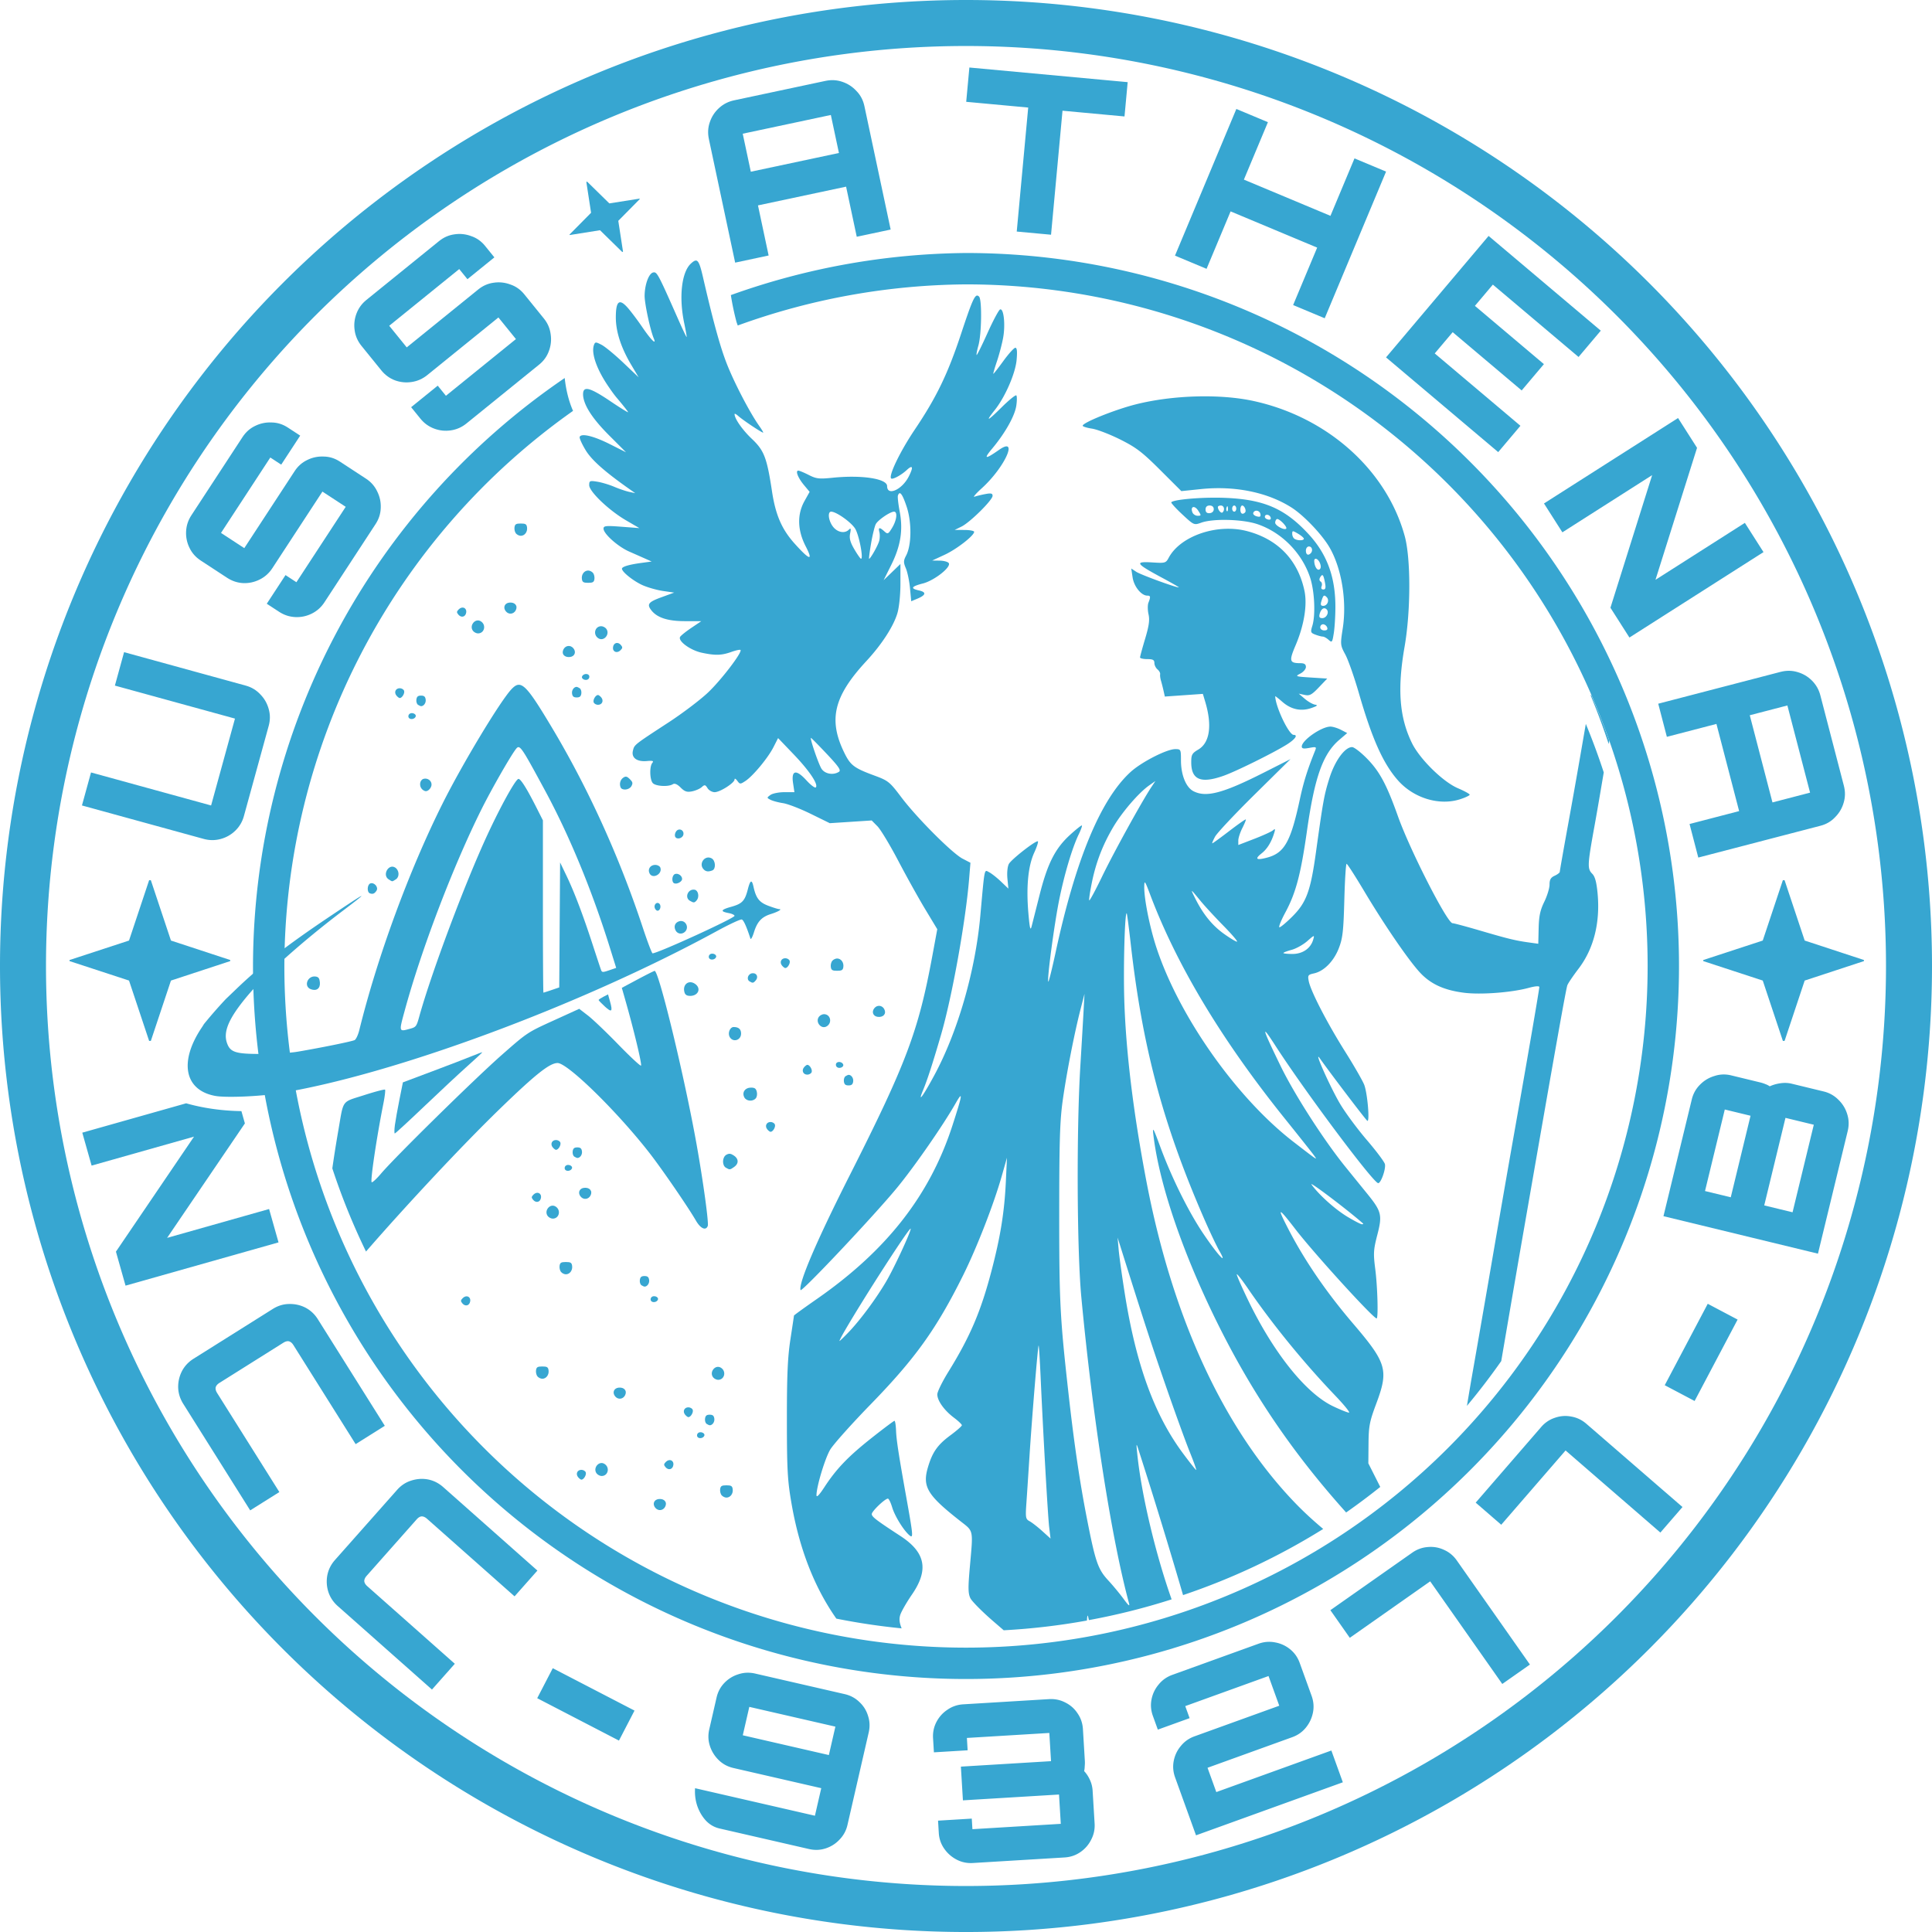 <?xml version="1.0" encoding="UTF-8" standalone="no"?>
<!-- Created with Inkscape (http://www.inkscape.org/) -->

<svg
   width="277.812mm"
   height="277.812mm"
   viewBox="0 0 277.812 277.812"
   version="1.1"
   id="svg1"
   xml:space="preserve"
   xmlns="http://www.w3.org/2000/svg"
   xmlns:svg="http://www.w3.org/2000/svg"><defs
     id="defs1" /><g
     id="layer1"
     transform="translate(13.329,-89.115)"><path
       id="text1"
       style="font-weight:900;font-size:31.75px;font-family:Orbitron;-inkscape-font-specification:'Orbitron Heavy';text-align:justify;letter-spacing:10.583px;fill:#37a6d1;stroke-width:0.265;stroke:none"
       d="m 234.372,243.622 c -0.407,0.016 -0.806,0.09 -1.197,0.224 -0.799,0.242 -1.49,0.662 -2.071,1.262 -0.576,0.579 -0.964,1.28 -1.163,2.103 l -4.072,16.785 22.216,5.389 4.274,-17.618 c 0.205,-0.843 0.183,-1.654 -0.064,-2.433 -0.242,-0.799 -0.662,-1.49 -1.262,-2.071 -0.595,-0.602 -1.303,-1.002 -2.126,-1.201 l -4.597,-1.115 c -0.514,-0.125 -1.054,-0.147 -1.618,-0.066 -0.564,0.081 -1.079,0.229 -1.545,0.442 -0.186,-0.132 -0.389,-0.236 -0.61,-0.312 -0.237,-0.101 -0.489,-0.184 -0.757,-0.249 l -4.166,-1.011 c -0.422,-0.102 -0.836,-0.145 -1.243,-0.13 z m -220.934,4.143 -14.934,4.222 1.339,4.736 14.726,-4.164 -11.228,16.538 1.382,4.888 21.998,-6.22 -1.356,-4.797 -14.665,4.147 11.184,-16.459 -0.5,-1.767 a 17.664,9.257 0 0 1 -7.946,-1.124 z m 221.249,0.891 3.703,0.898 -2.844,11.725 -3.703,-0.898 z m 8.726,1.202 4.073,0.988 -3.054,12.589 -4.073,-0.988 z m -11.177,26.736 -6.184,11.707 4.295,2.269 6.184,-11.707 z m -204.011,0.029 c -0.817,0.013 -1.592,0.25 -2.327,0.712 l -11.399,7.162 c -0.735,0.462 -1.294,1.063 -1.678,1.805 -0.366,0.73 -0.543,1.503 -0.53,2.32 0.024,0.835 0.267,1.62 0.729,2.354 l 9.628,15.324 4.194,-2.635 -8.952,-14.248 c -0.18,-0.287 -0.249,-0.556 -0.207,-0.808 0.071,-0.245 0.25,-0.457 0.537,-0.637 l 9.194,-5.777 c 0.305,-0.191 0.574,-0.26 0.808,-0.207 0.245,0.071 0.457,0.25 0.637,0.537 l 8.952,14.249 4.194,-2.635 -9.628,-15.324 c -0.462,-0.735 -1.063,-1.294 -1.805,-1.678 -0.73,-0.366 -1.513,-0.537 -2.347,-0.513 z m 183.208,16.115 c -0.388,0.028 -0.773,0.108 -1.153,0.24 -0.777,0.251 -1.443,0.696 -1.997,1.336 l -9.415,10.873 3.673,3.18 9.249,-10.681 13.633,11.805 3.18,-3.672 -13.824,-11.972 c -0.64,-0.554 -1.363,-0.9 -2.168,-1.037 -0.396,-0.077 -0.787,-0.101 -1.176,-0.073 z m -164.435,9.045 c -0.399,0.028 -0.798,0.106 -1.195,0.235 -0.78,0.242 -1.458,0.688 -2.033,1.337 l -8.928,10.075 c -0.576,0.65 -0.943,1.384 -1.104,2.203 -0.146,0.804 -0.099,1.595 0.143,2.375 0.258,0.794 0.712,1.479 1.361,2.055 l 13.545,12.002 3.285,-3.707 -12.595,-11.161 c -0.253,-0.225 -0.395,-0.463 -0.425,-0.716 -3.9e-4,-0.255 0.112,-0.509 0.336,-0.763 l 7.201,-8.127 c 0.239,-0.269 0.478,-0.411 0.717,-0.426 0.255,-3.9e-4 0.509,0.112 0.762,0.336 l 12.595,11.161 3.285,-3.707 -13.544,-12.002 c -0.65,-0.576 -1.384,-0.944 -2.203,-1.104 -0.402,-0.073 -0.803,-0.096 -1.202,-0.068 z m 145.005,9.788 c -0.815,0.055 -1.569,0.326 -2.262,0.812 l -11.769,8.267 2.793,3.975 11.561,-8.121 10.366,14.757 3.975,-2.792 -10.512,-14.965 c -0.487,-0.693 -1.104,-1.203 -1.852,-1.532 -0.731,-0.34 -1.497,-0.474 -2.3,-0.402 z m -23.169,13.642 c -0.399,0.032 -0.798,0.119 -1.196,0.263 l -12.393,4.476 c -0.796,0.288 -1.451,0.75 -1.964,1.385 -0.52,0.616 -0.861,1.324 -1.022,2.124 -0.161,0.801 -0.097,1.599 0.19,2.395 l 0.712,1.971 4.569,-1.65 -0.625,-1.732 11.974,-4.325 1.543,4.27 -12.184,4.4 c -0.796,0.288 -1.451,0.749 -1.964,1.384 -0.52,0.616 -0.861,1.324 -1.022,2.124 -0.161,0.801 -0.097,1.599 0.19,2.396 l 3.009,8.332 21.112,-7.625 -1.65,-4.569 -16.544,5.975 -1.262,-3.494 12.184,-4.4 c 0.796,-0.288 1.451,-0.749 1.964,-1.384 0.513,-0.635 0.85,-1.354 1.011,-2.154 0.161,-0.801 0.097,-1.599 -0.19,-2.396 l -1.715,-4.748 c -0.288,-0.796 -0.749,-1.451 -1.384,-1.964 -0.635,-0.513 -1.35,-0.84 -2.144,-0.981 -0.4,-0.08 -0.8,-0.105 -1.199,-0.073 z m -102.678,3.783 -2.236,4.313 11.755,6.093 2.236,-4.313 z m 27.883,0.65 c -0.4,0.017 -0.794,0.089 -1.182,0.217 -0.771,0.236 -1.441,0.646 -2.01,1.232 -0.569,0.586 -0.948,1.291 -1.137,2.117 l -1.052,4.58 c -0.19,0.825 -0.156,1.625 0.1,2.401 0.256,0.776 0.677,1.448 1.263,2.017 0.586,0.569 1.291,0.948 2.117,1.137 l 12.625,2.9 -0.91,3.961 -17.236,-3.958 c -0.059,0.92 0.055,1.794 0.343,2.62 0.293,0.806 0.709,1.498 1.249,2.078 0.545,0.559 1.188,0.924 1.931,1.095 l 12.873,2.956 c 0.825,0.19 1.625,0.156 2.401,-0.1 0.776,-0.256 1.438,-0.679 1.986,-1.27 0.569,-0.586 0.946,-1.282 1.131,-2.086 l 3.056,-13.306 c 0.19,-0.825 0.157,-1.625 -0.1,-2.401 -0.236,-0.771 -0.649,-1.43 -1.24,-1.979 -0.586,-0.569 -1.291,-0.948 -2.117,-1.137 l -12.873,-2.956 c -0.413,-0.095 -0.819,-0.134 -1.219,-0.117 z m 43.478,3.795 -12.328,0.747 c -0.845,0.051 -1.603,0.309 -2.275,0.774 -0.673,0.444 -1.199,1.027 -1.58,1.75 -0.38,0.723 -0.545,1.507 -0.494,2.352 l 0.123,2.028 4.849,-0.294 -0.107,-1.775 11.853,-0.718 0.245,4.057 -12.962,0.785 0.294,4.849 13.818,-0.837 0.255,4.215 -12.708,0.769 -0.092,-1.521 -4.849,0.294 0.107,1.775 c 0.05,0.824 0.307,1.572 0.772,2.243 0.465,0.672 1.058,1.198 1.781,1.578 0.723,0.38 1.507,0.545 2.352,0.494 l 13.184,-0.798 c 0.845,-0.051 1.604,-0.309 2.275,-0.774 0.672,-0.465 1.187,-1.058 1.546,-1.779 0.38,-0.723 0.546,-1.496 0.496,-2.32 l -0.286,-4.722 c -0.033,-0.549 -0.16,-1.061 -0.379,-1.536 -0.221,-0.496 -0.501,-0.924 -0.841,-1.285 0.05,-0.215 0.078,-0.45 0.084,-0.705 0.026,-0.277 0.032,-0.532 0.018,-0.765 l -0.276,-4.564 c -0.051,-0.845 -0.309,-1.603 -0.774,-2.275 -0.444,-0.673 -1.026,-1.189 -1.748,-1.548 -0.723,-0.38 -1.507,-0.545 -2.352,-0.494 z m -43.099,1.114 12.378,2.843 -0.938,4.085 -12.378,-2.843 z" /><path
       style="font-weight:900;font-size:31.75px;font-family:Orbitron;-inkscape-font-specification:'Orbitron Heavy';text-align:justify;letter-spacing:6.615px;fill:#37a6d1;stroke-width:0.265;fill-opacity:1;stroke:none"
       d="m 21.744,206.463 q -0.337,1.225 -1.235,2.097 -0.898,0.873 -2.108,1.199 -1.209,0.326 -2.434,-0.01 l -17.512,-4.813 1.304,-4.745 17.267,4.746 q 0,0 0,0 0,0 0,0 l 3.433,-12.491 q 0,0 0,0 0,0 0,0 l -17.267,-4.746 1.321,-4.806 17.512,4.813 q 1.225,0.337 2.089,1.266 0.873,0.898 1.199,2.108 0.335,1.179 -0.002,2.403 l -3.568,12.981 z m 11.573,-30.731 q -0.695,1.063 -1.817,1.619 -1.122,0.556 -2.373,0.497 -1.251,-0.059 -2.314,-0.754 l -1.78,-1.164 2.693,-4.119 1.568,1.025 q 0,0 0,0 0,0 0,0 l 7.09,-10.842 q 0,0 0,0 0,0 0,0 L 33.035,159.804 q 0,0 0,0 0,0 0,0 l -7.211,11.028 q -0.695,1.063 -1.817,1.619 -1.122,0.556 -2.347,0.514 -1.251,-0.059 -2.34,-0.772 l -3.773,-2.468 q -1.089,-0.712 -1.619,-1.817 -0.556,-1.122 -0.497,-2.373 0.059,-1.251 0.754,-2.314 l 7.368,-11.267 q 0.695,-1.063 1.8,-1.592 1.122,-0.556 2.373,-0.497 1.242,0.015 2.331,0.728 l 1.78,1.164 -2.728,4.172 -1.568,-1.025 q 0,0 0,0 0,0 0,0 l -7.09,10.842 q 0,0 0,0 0,0 0,0 l 3.348,2.189 q 0,0 0,0 0,0 0,0 l 7.246,-11.081 q 0.695,-1.063 1.8,-1.592 1.122,-0.556 2.373,-0.497 1.242,0.015 2.331,0.728 l 3.773,2.468 q 1.063,0.695 1.601,1.844 0.556,1.122 0.497,2.373 -0.042,1.224 -0.737,2.287 z m 20.42,-25.717 q -0.987,0.799 -2.225,0.985 -1.239,0.186 -2.411,-0.253 -1.173,-0.439 -1.972,-1.426 l -1.339,-1.653 3.824,-3.097 1.179,1.456 q 0,0 0,0 0,0 0,0 l 10.067,-8.153 q 0,0 0,0 0,0 0,0 l -2.518,-3.109 q 0,0 0,0 0,0 0,0 l -10.239,8.293 q -0.987,0.799 -2.225,0.985 -1.239,0.186 -2.391,-0.229 -1.173,-0.439 -1.992,-1.451 l -2.838,-3.504 q -0.819,-1.012 -0.985,-2.225 -0.186,-1.239 0.253,-2.411 0.439,-1.173 1.426,-1.972 l 10.461,-8.473 q 0.987,-0.799 2.201,-0.965 1.239,-0.186 2.411,0.253 1.178,0.395 1.997,1.406 l 1.339,1.653 -3.874,3.137 -1.179,-1.456 q 0,0 0,0 0,0 0,0 l -10.067,8.153 q 0,0 0,0 0,0 0,0 l 2.518,3.109 q 0,0 0,0 0,0 0,0 l 10.289,-8.333 q 0.987,-0.799 2.201,-0.965 1.239,-0.186 2.411,0.253 1.178,0.395 1.997,1.406 l 2.838,3.504 q 0.799,0.987 0.961,2.245 0.186,1.239 -0.253,2.411 -0.415,1.153 -1.401,1.952 z m 38.646,-23.134 -3.778,-17.764 q -0.271,-1.273 0.132,-2.43 0.397,-1.188 1.32,-2.034 0.924,-0.846 2.166,-1.11 l 13.137,-2.794 q 1.273,-0.271 2.43,0.132 1.188,0.397 2.034,1.32 0.87,0.886 1.141,2.159 l 3.778,17.764 -4.876,1.037 -1.532,-7.205 -12.671,2.694 1.532,7.205 z m 2.251,-13.073 12.671,-2.694 -1.162,-5.466 q 0,0 0,0 0,0 0,0 l -12.671,2.694 q 0,0 0,0 0,0 0,0 z m 38.239,8.604 v 0 l 1.649,-17.831 -8.915,-0.825 0.456,-4.932 22.763,2.105 -0.456,4.932 -8.915,-0.825 -1.649,17.831 z m 22.756,3.461 8.823,-21.089 4.54,1.899 -3.456,8.26 12.448,5.208 3.456,-8.26 4.54,1.899 -8.823,21.089 -4.54,-1.899 3.456,-8.26 -12.448,-5.208 -3.456,8.26 z m 30.347,14.633 14.749,-17.465 16.131,13.622 -3.196,3.784 -12.323,-10.406 -2.581,3.056 9.921,8.378 -3.196,3.784 -9.921,-8.378 -2.581,3.056 12.323,10.406 -3.196,3.784 z m 22.713,21.005 19.279,-12.284 2.73,4.284 -5.977,18.98 12.853,-8.19 2.679,4.204 -19.279,12.284 -2.73,-4.284 5.996,-19.068 -12.906,8.224 z m 16.43,28.793 17.576,-4.574 q 1.26,-0.328 2.434,0.023 1.205,0.343 2.091,1.227 0.886,0.885 1.206,2.114 l 3.383,12.997 q 0.328,1.26 -0.023,2.434 -0.343,1.205 -1.227,2.091 -0.846,0.909 -2.106,1.237 l -17.576,4.574 -1.256,-4.824 7.129,-1.855 -3.263,-12.536 -7.129,1.855 -1.24,-4.763 z m 13.161,1.66 3.263,12.536 5.408,-1.407 q 0,0 0,0 0,0 0,0 l -3.263,-12.536 q 0,0 0,0 0,0 0,0 z"
       id="text43"
       aria-label="USS SOLENNE" /><path
       id="path42-3-2"
       style="fill:#37a6d1;fill-opacity:1;stroke-width:0.375"
       d="M 125.577,89.115 A 138.906,138.906 0 0 0 -13.329,228.022 138.906,138.906 0 0 0 125.577,366.928 138.906,138.906 0 0 0 264.483,228.022 138.906,138.906 0 0 0 125.577,89.115 Z m 0,6.615 A 132.292,132.292 0 0 1 257.868,228.022 132.292,132.292 0 0 1 125.577,360.313 132.292,132.292 0 0 1 -6.715,228.022 132.292,132.292 0 0 1 125.577,95.73 Z" /><circle
       style="fill:none;fill-opacity:1;stroke-width:0.286"
       id="path42-9-7"
       cx="-157.004"
       cy="-207.637"
       r="105.833"
       transform="rotate(-171.748)" /><path
       id="path42-9"
       style="fill:#37a6d1;fill-opacity:1;stroke-width:0.277"
       d="m 125.577,125.496 a 102.526,102.526 0 0 0 -33.812,6.051 24.196,15.545 74.954 0 0 0.817,3.887 24.196,15.545 74.954 0 0 0.174,0.486 98.015,98.015 0 0 1 32.821,-5.913 98.015,98.015 0 0 1 98.015,98.016 98.015,98.015 0 0 1 -98.015,98.015 98.015,98.015 0 0 1 -98.016,-98.015 98.015,98.015 0 0 1 41.512,-79.827 c -0.672,-1.515 -1.042,-3.215 -1.199,-4.723 A 102.526,102.526 0 0 0 23.051,228.022 102.526,102.526 0 0 0 125.577,330.548 102.526,102.526 0 0 0 228.103,228.022 102.526,102.526 0 0 0 125.577,125.496 Z" /><path
       id="path42-3-9"
       style="fill:none;fill-opacity:1;stroke:none;stroke-width:0.346;stroke-opacity:1"
       d="m -1.33,250.116 c 0.615,3.258 1.269,6.508 2.099,9.72 0.881,3.469 1.915,6.899 3.085,10.282 1.174,3.417 2.507,6.778 3.968,10.081 1.1,2.489 2.278,4.948 3.544,7.356 1.636,3.147 3.404,6.226 5.299,9.223 1.913,3.026 3.948,5.973 6.101,8.833 2.184,2.879 4.474,5.676 6.884,8.367 2.419,2.684 4.938,5.277 7.561,7.761 2.637,2.469 5.368,4.837 8.187,7.096 2.545,2.01 5.157,3.928 7.833,5.761 2.995,2.02 6.069,3.919 9.211,5.702 3.126,1.746 6.317,3.372 9.572,4.866 3.256,1.487 6.574,2.836 9.942,4.05 3.336,1.203 6.723,2.265 10.149,3.183 2.625,0.716 5.279,1.337 7.945,1.873 3.508,0.71 7.045,1.28 10.601,1.692 3.556,0.412 7.129,0.68 10.706,0.8 3.612,0.11 7.227,0.078 10.835,-0.1 3.608,-0.197 7.207,-0.526 10.787,-1.008 3.547,-0.494 7.071,-1.129 10.57,-1.89 3.193,-0.729 6.36,-1.556 9.497,-2.498 3.421,-1.054 6.802,-2.234 10.132,-3.55 3.356,-1.339 6.653,-2.821 9.89,-4.427 3.201,-1.599 6.336,-3.333 9.396,-5.189 3.06,-1.856 6.039,-3.847 8.934,-5.954 2.845,-2.061 5.6,-4.247 8.256,-6.547 2.123,-1.806 4.166,-3.71 6.157,-5.659 2.554,-2.508 5.007,-5.119 7.343,-7.831 2.354,-2.742 4.605,-5.573 6.724,-8.499 2.113,-2.929 4.114,-5.939 5.983,-9.029 1.844,-3.07 3.562,-6.213 5.165,-9.415 1.442,-2.941 2.778,-5.931 4.019,-8.962 1.309,-3.296 2.506,-6.636 3.562,-10.023 1.066,-3.451 1.986,-6.947 2.77,-10.474 0.775,-3.529 1.398,-7.091 1.882,-10.672 0.475,-3.548 0.794,-7.117 0.97,-10.692 0.182,-3.574 0.202,-7.156 0.078,-10.733 -0.088,-2.72 -0.27,-5.441 -0.536,-8.149 -0.348,-3.563 -0.84,-7.112 -1.489,-10.631 -0.645,-3.521 -1.436,-7.016 -2.368,-10.472 -0.951,-3.486 -2.039,-6.933 -3.266,-10.331 -1.244,-3.393 -2.615,-6.738 -4.126,-10.02 -1.51,-3.246 -3.147,-6.429 -4.9,-9.551 -1.633,-2.84 -3.348,-5.628 -5.167,-8.353 -2.029,-2.989 -4.17,-5.9 -6.423,-8.725 -2.266,-2.814 -4.652,-5.53 -7.134,-8.155 -2.493,-2.615 -5.099,-5.122 -7.795,-7.528 -2.678,-2.375 -5.453,-4.64 -8.318,-6.786 -2.89,-2.167 -5.876,-4.205 -8.938,-6.122 -3.005,-1.884 -6.094,-3.636 -9.249,-5.257 -2.441,-1.274 -4.936,-2.451 -7.46,-3.551 -3.249,-1.422 -6.558,-2.706 -9.913,-3.854 -3.389,-1.154 -6.823,-2.171 -10.293,-3.048 -3.474,-0.865 -6.981,-1.588 -10.512,-2.181 -3.536,-0.566 -7.091,-0.997 -10.66,-1.297 -3.267,-0.235 -6.537,-0.381 -9.813,-0.397 -3.612,-6.83e-4 -7.223,0.145 -10.825,0.427 -6.791,0.556 -13.543,1.621 -20.159,3.255 -22.148,5.387 -42.782,16.806 -59.118,32.705 -16.695,16.17 -28.866,36.952 -34.783,59.43 -4.688,17.647 -5.571,36.302 -2.512,54.309 0.039,0.262 0.078,0.524 0.12,0.786 z" /><path
       style="font-weight:900;font-size:30.769px;font-family:Orbitron;-inkscape-font-specification:'Orbitron Heavy';text-align:justify;letter-spacing:5.769px;fill:#37a6d1;stroke-width:0.231"
       d="m 243.038,238.792 -2.892,-8.677 -8.554,-2.8 v -0.154 l 8.554,-2.8 2.892,-8.677 h 0.246 l 2.892,8.677 8.523,2.8 v 0.154 l -8.523,2.8 -2.892,8.677 z"
       id="text2"
       aria-label="🟅" /><path
       style="font-weight:900;font-size:30.769px;font-family:Orbitron;-inkscape-font-specification:'Orbitron Heavy';text-align:justify;letter-spacing:5.769px;fill:#37a6d1;stroke-width:0.231"
       d="m 8.115,238.792 -2.892,-8.677 -8.554,-2.8 v -0.154 l 8.554,-2.8 2.892,-8.677 h 0.246 l 2.892,8.677 8.523,2.8 v 0.154 l -8.523,2.8 -2.892,8.677 z"
       id="text2-4"
       aria-label="🟅" /><path
       style="font-weight:900;font-size:30.769px;font-family:Orbitron;-inkscape-font-specification:'Orbitron Heavy';text-align:justify;letter-spacing:5.769px;fill:#37a6d1;stroke-width:0.113"
       d="m 76.151,125.355 -3.201,-3.135 -4.354,0.692 -0.034,-0.067 3.102,-3.133 -0.68,-4.429 0.107,-0.055 3.201,3.135 4.341,-0.686 0.034,0.067 -3.089,3.126 0.68,4.429 z"
       id="text2-4-6"
       aria-label="🟅" /><path
       style="fill:#37a6d1;fill-opacity:1;stroke-width:1.335"
       d="m 75.899,202.309 c -0.2,-0.522 -0.016,-1.114 0.436,-1.398 0.323,-0.204 0.513,-0.153 0.907,0.24 0.413,0.413 0.452,0.584 0.23,0.998 -0.308,0.576 -1.372,0.684 -1.573,0.16 z"
       id="path97" /><path
       style="fill:#37a6d1;fill-opacity:1;stroke-width:1.335"
       d="m 47.36,202.601 c -0.455,-0.455 -0.34,-1.316 0.2,-1.487 0.562,-0.178 1.166,0.241 1.166,0.81 0,0.449 -0.439,0.96 -0.824,0.96 -0.142,0 -0.386,-0.127 -0.542,-0.283 z"
       id="path96" /><path
       style="fill:#37a6d1;fill-opacity:1;stroke-width:1.335"
       d="m 83.743,209.395 c -0.072,-0.189 -0.004,-0.518 0.153,-0.732 0.391,-0.535 1.144,-0.225 1.05,0.432 -0.084,0.587 -1.005,0.816 -1.203,0.3 z"
       id="path92" /><path
       style="fill:#37a6d1;fill-opacity:1;stroke-width:1.335"
       d="m 87.866,214.14 c -0.799,-0.799 0.141,-2.131 1.13,-1.601 0.579,0.31 0.648,1.53 0.099,1.741 -0.559,0.215 -0.915,0.174 -1.229,-0.14 z"
       id="path89" /><path
       style="fill:#37a6d1;fill-opacity:1;stroke-width:1.335"
       d="m 80.083,214.725 c -0.325,-0.607 0.089,-1.245 0.807,-1.245 0.324,0 0.65,0.172 0.732,0.385 0.35,0.911 -1.084,1.711 -1.54,0.859 z"
       id="path88" /><path
       style="fill:#37a6d1;fill-opacity:1;stroke-width:1.335"
       d="m 42.508,215.528 c -0.883,-0.646 0.056,-2.247 0.978,-1.669 0.58,0.364 0.666,1.294 0.154,1.669 -0.231,0.169 -0.486,0.308 -0.566,0.308 -0.08,0 -0.335,-0.138 -0.566,-0.308 z"
       id="path87" /><path
       style="fill:#37a6d1;fill-opacity:1;stroke-width:1.335"
       d="m 83.638,216.138 c -0.428,-0.153 -0.361,-1.168 0.089,-1.34 0.438,-0.168 1.03,0.237 1.03,0.706 0,0.38 -0.708,0.782 -1.119,0.634 z"
       id="path86" /><path
       style="fill:#37a6d1;fill-opacity:1;stroke-width:1.335"
       d="m 39.836,217.563 c -0.422,-0.169 -0.364,-1.244 0.077,-1.413 0.558,-0.214 1.215,0.536 0.903,1.031 -0.282,0.447 -0.554,0.553 -0.98,0.382 z"
       id="path83" /><path
       style="fill:#37a6d1;fill-opacity:1;stroke-width:1.335"
       d="m 85.876,218.643 c -0.819,-0.477 -0.253,-1.769 0.695,-1.588 0.508,0.097 0.69,1.026 0.295,1.502 -0.33,0.398 -0.438,0.407 -0.99,0.086 z"
       id="path82" /><path
       style="fill:#37a6d1;fill-opacity:1;stroke-width:1.335"
       d="m 80.833,219.706 c -0.196,-0.511 0.302,-0.992 0.659,-0.636 0.301,0.301 0.115,1.005 -0.267,1.005 -0.138,0 -0.314,-0.166 -0.392,-0.369 z"
       id="path80" /><path
       style="fill:#37a6d1;fill-opacity:1;stroke-width:1.335"
       d="m 25.893,222.559 c -0.626,-0.754 0.293,-1.912 1.109,-1.398 0.815,0.513 0.525,1.74 -0.412,1.74 -0.227,0 -0.541,-0.154 -0.697,-0.342 z"
       id="path77" /><path
       style="fill:#37a6d1;fill-opacity:1;stroke-width:1.335"
       d="m 83.824,222.918 c -0.308,-0.575 -0.099,-1.134 0.495,-1.323 0.88,-0.279 1.522,0.834 0.862,1.494 -0.424,0.424 -1.083,0.341 -1.357,-0.171 z"
       id="path76" /><path
       style="fill:#37a6d1;fill-opacity:1;stroke-width:1.335"
       d="m 88.638,226.897 c -0.091,-0.148 -0.056,-0.38 0.08,-0.515 0.316,-0.316 1.054,-0.041 0.926,0.346 -0.131,0.394 -0.797,0.506 -1.006,0.169 z"
       id="path75" /><path
       style="fill:#37a6d1;fill-opacity:1;stroke-width:1.335"
       d="m 99.125,227.967 c -0.391,-0.471 -0.131,-1.063 0.469,-1.063 0.267,0 0.547,0.16 0.622,0.356 0.135,0.353 -0.279,1.057 -0.622,1.057 -0.098,0 -0.309,-0.158 -0.469,-0.35 z"
       id="path74" /><path
       style="fill:#37a6d1;fill-opacity:1;stroke-width:1.335"
       d="m 94.448,230.228 c -0.477,-0.302 -0.224,-1.076 0.38,-1.162 0.633,-0.09 0.944,0.515 0.524,1.02 -0.333,0.401 -0.462,0.422 -0.904,0.142 z"
       id="path73" /><path
       style="fill:#37a6d1;fill-opacity:1;stroke-width:1.335"
       d="m 31.359,231.358 c -1.07,-0.404 -0.467,-1.988 0.694,-1.823 0.418,0.059 0.56,0.25 0.615,0.827 0.086,0.884 -0.475,1.311 -1.309,0.996 z"
       id="path70" /><path
       style="fill:#37a6d1;fill-opacity:1;stroke-width:1.335"
       d="m 85.11,231.85 c -0.36,-1.133 0.579,-1.912 1.515,-1.256 0.917,0.642 0.463,1.727 -0.722,1.727 -0.437,0 -0.692,-0.151 -0.793,-0.471 z"
       id="path68" /><path
       style="fill:#37a6d1;fill-opacity:1;stroke-width:1.335"
       d="m 73.63,233.833 c -0.486,-0.447 -0.883,-0.861 -0.883,-0.921 0,-0.06 0.305,-0.266 0.678,-0.459 l 0.678,-0.351 0.289,1.033 c 0.412,1.47 0.244,1.623 -0.763,0.697 z"
       id="path67" /><path
       style="fill:#37a6d1;fill-opacity:1;stroke-width:1.335"
       d="m 91.586,238.208 c -0.296,-0.553 0.056,-1.413 0.578,-1.413 0.72,0 1.071,0.309 1.071,0.942 0,0.985 -1.191,1.325 -1.648,0.471 z"
       id="path66" /><path
       id="path64"
       style="fill:#37a6d1;fill-opacity:1;stroke-width:1.335"
       d="m 61.163,187.59 c -0.313,0.045 -0.61,0.275 -0.949,0.635 -1.622,1.722 -7.055,10.738 -9.898,16.426 -4.821,9.645 -9.374,22.03 -11.976,32.575 -0.17,0.69 -0.473,1.341 -0.673,1.447 -0.358,0.191 -4.809,1.097 -8.252,1.68 -0.971,0.165 -3.25,0.306 -5.063,0.314 -3.829,0.017 -4.6,-0.232 -5.062,-1.631 -0.531,-1.608 0.311,-3.538 2.898,-6.645 2.563,-3.079 7.927,-7.876 13.704,-12.254 4.071,-3.086 3.73,-2.943 -1.765,0.741 -6.185,4.147 -9.898,7.022 -13.398,10.376 l -1.583,1.516 a 19.252,36.331 38.466 0 0 -3.143,3.594 c -0.089,0.143 -0.161,0.27 -0.278,0.443 -3.347,4.937 -2.556,9.073 1.892,9.894 1.504,0.278 6.27,0.088 9.09,-0.362 16.358,-2.61 43.412,-12.626 63.062,-23.347 1.792,-0.978 3.399,-1.724 3.571,-1.658 0.264,0.101 0.679,1.024 1.238,2.746 0.063,0.194 0.29,-0.21 0.504,-0.898 0.477,-1.535 1.106,-2.215 2.433,-2.632 1.05,-0.33 1.687,-0.709 1.192,-0.709 -0.151,0 -0.841,-0.212 -1.534,-0.472 -1.324,-0.495 -1.791,-1.095 -2.159,-2.767 -0.234,-1.064 -0.464,-0.956 -0.806,0.379 -0.431,1.683 -0.809,2.083 -2.388,2.526 -1.532,0.43 -1.625,0.668 -0.354,0.907 0.455,0.085 0.827,0.263 0.827,0.395 0,0.341 -11.04,5.39 -11.787,5.39 -0.099,0 -0.733,-1.669 -1.408,-3.709 -3.387,-10.228 -7.875,-20.092 -13.135,-28.872 -2.78,-4.641 -3.861,-6.163 -4.8,-6.027 z m 0.057,8.963 c 0.439,0.005 1.146,1.29 3.776,6.147 3.541,6.54 6.784,14.392 9.384,22.721 l 0.897,2.873 -1.013,0.345 c -0.913,0.311 -1.027,0.308 -1.158,-0.034 -0.08,-0.208 -0.63,-1.869 -1.223,-3.689 -1.396,-4.288 -2.639,-7.556 -3.767,-9.904 l -0.905,-1.883 -0.061,8.986 -0.062,8.986 -1.098,0.375 c -0.604,0.206 -1.133,0.375 -1.175,0.375 -0.042,0 -0.076,-5.574 -0.076,-12.386 v -12.386 l -0.911,-1.803 c -1.394,-2.757 -2.27,-4.158 -2.6,-4.158 -0.394,0 -2.539,3.864 -4.509,8.125 -3.224,6.97 -8.052,19.861 -9.768,26.078 -0.378,1.368 -0.464,1.486 -1.258,1.706 -1.696,0.471 -1.678,0.531 -0.811,-2.645 2.411,-8.838 6.972,-20.781 11.06,-28.965 1.381,-2.765 4.043,-7.429 4.867,-8.528 0.148,-0.197 0.264,-0.337 0.41,-0.335 z" /><path
       style="fill:#37a6d1;fill-opacity:1;stroke-width:1.335"
       d="m 93.706,246.921 c -0.381,-0.712 0.088,-1.413 0.946,-1.413 0.545,0 0.726,0.127 0.842,0.592 0.085,0.339 0.025,0.741 -0.142,0.942 -0.417,0.503 -1.349,0.434 -1.646,-0.121 z"
       id="path63" /><path
       style="fill:#37a6d1;fill-opacity:1;stroke-width:1.335"
       d="m 97.005,251.516 c -0.391,-0.471 -0.131,-1.063 0.469,-1.063 0.267,0 0.547,0.16 0.622,0.356 0.135,0.353 -0.279,1.057 -0.622,1.057 -0.098,0 -0.309,-0.158 -0.469,-0.35 z"
       id="path61" /><path
       style="fill:#37a6d1;fill-opacity:1;stroke-width:1.335"
       d="m 43.45,250.922 c 0.086,-0.649 0.381,-2.302 0.656,-3.674 l 0.499,-2.494 4.239,-1.591 c 2.331,-0.875 4.901,-1.864 5.711,-2.197 0.81,-0.333 1.472,-0.575 1.472,-0.536 0,0.038 -0.98,0.945 -2.178,2.016 -1.198,1.07 -3.997,3.681 -6.22,5.801 -2.223,2.12 -4.108,3.855 -4.188,3.855 -0.08,0 -0.076,-0.531 0.01,-1.18 z"
       id="path59" /><path
       style="fill:#37a6d1;fill-opacity:1;stroke-width:1.335"
       d="m 66.155,254.107 c -0.391,-0.471 -0.131,-1.063 0.469,-1.063 0.267,0 0.547,0.16 0.622,0.356 0.135,0.353 -0.279,1.057 -0.622,1.057 -0.098,0 -0.309,-0.158 -0.469,-0.35 z"
       id="path58" /><path
       style="fill:#37a6d1;fill-opacity:1;stroke-width:1.335"
       d="m 69.253,255.428 c -0.173,-0.11 -0.279,-0.453 -0.235,-0.762 0.06,-0.421 0.227,-0.562 0.668,-0.562 0.441,0 0.609,0.141 0.668,0.562 0.068,0.481 -0.266,0.961 -0.668,0.961 -0.065,0 -0.259,-0.09 -0.433,-0.2 z"
       id="path57" /><path
       style="fill:#37a6d1;fill-opacity:1;stroke-width:1.335"
       d="m 29.468,256.445 c -0.636,-0.445 -0.672,-1.074 -0.093,-1.599 0.56,-0.507 1.051,-0.493 1.535,0.041 0.509,0.563 0.492,0.88 -0.081,1.453 -0.567,0.567 -0.687,0.576 -1.361,0.104 z"
       id="path55" /><path
       style="fill:#37a6d1;fill-opacity:1;stroke-width:1.335"
       d="m 91.057,257.029 c -0.589,-0.343 -0.541,-1.544 0.075,-1.874 0.379,-0.203 0.614,-0.177 1.06,0.115 0.715,0.468 0.736,1.166 0.05,1.646 -0.609,0.426 -0.64,0.429 -1.184,0.112 z"
       id="path54" /><path
       style="fill:#37a6d1;fill-opacity:1;stroke-width:1.335"
       d="m 67.915,257.276 c -0.091,-0.148 -0.056,-0.38 0.08,-0.515 0.316,-0.316 1.054,-0.04 0.926,0.346 -0.131,0.394 -0.797,0.506 -1.006,0.169 z"
       id="path53" /><path
       style="fill:#37a6d1;fill-opacity:1;stroke-width:1.335"
       d="m 70.166,261.18 c -0.445,-0.536 -0.197,-1.18 0.484,-1.26 0.812,-0.095 1.277,0.463 0.928,1.115 -0.302,0.565 -1.003,0.636 -1.412,0.144 z"
       id="path49" /><path
       style="fill:#37a6d1;fill-opacity:1;stroke-width:1.335"
       d="m 63.326,261.638 c -0.261,-0.314 -0.25,-0.436 0.062,-0.749 0.505,-0.505 1.171,-0.224 1.074,0.453 -0.092,0.645 -0.713,0.807 -1.137,0.296 z"
       id="path48" /><path
       style="fill:#37a6d1;fill-opacity:1;stroke-width:1.335"
       d="m 65.456,264.006 c -0.626,-0.754 0.293,-1.912 1.109,-1.398 0.815,0.513 0.525,1.74 -0.412,1.74 -0.227,0 -0.541,-0.154 -0.697,-0.342 z"
       id="path46" /><path
       style="fill:#37a6d1;fill-opacity:1;stroke-width:1.335"
       d="m 67.341,272.014 c -0.155,-0.187 -0.248,-0.585 -0.205,-0.883 0.064,-0.449 0.22,-0.543 0.901,-0.543 0.681,0 0.838,0.094 0.901,0.543 0.092,0.65 -0.33,1.223 -0.901,1.223 -0.227,0 -0.54,-0.153 -0.696,-0.34 z"
       id="path41" /><path
       id="path34"
       style="fill:#37a6d1;fill-opacity:1;stroke-width:1.335"
       d="m 80.794,228.724 c -0.135,0.03 -1.25,0.59 -2.477,1.246 l -2.231,1.193 0.485,1.697 c 1.256,4.394 2.449,9.377 2.271,9.486 -0.108,0.067 -1.58,-1.304 -3.272,-3.046 -1.691,-1.742 -3.645,-3.607 -4.341,-4.144 l -1.267,-0.977 -3.73,1.699 c -3.723,1.696 -3.737,1.706 -7.371,4.899 -3.847,3.38 -15.374,14.706 -17.392,17.088 -0.656,0.774 -1.265,1.335 -1.354,1.245 -0.212,-0.212 0.719,-6.46 1.689,-11.327 0.202,-1.015 0.307,-1.906 0.233,-1.98 -0.074,-0.074 -1.428,0.282 -3.009,0.791 -3.306,1.065 -2.919,0.528 -3.72,5.153 -0.313,1.809 -0.597,3.602 -0.85,5.376 a 95.911,95.911 0 0 0 4.843,11.958 c 5.7,-6.563 13.755,-15.195 19.181,-20.456 5.187,-5.03 7.226,-6.652 8.365,-6.652 1.451,0 8.582,6.983 13.228,12.952 1.794,2.305 5.524,7.738 6.67,9.714 0.661,1.141 1.421,1.483 1.697,0.764 0.164,-0.426 -0.637,-6.29 -1.592,-11.655 -1.729,-9.716 -5.464,-25.155 -6.054,-25.026 z" /><path
       id="path5"
       style="fill:#37a6d1;fill-opacity:1;stroke-width:1.113"
       d="m 86.729,126.586 c -0.193,-0.001 -0.423,0.161 -0.726,0.445 -1.333,1.252 -1.728,4.846 -0.942,8.569 0.222,1.053 0.378,1.943 0.346,1.979 -0.032,0.036 -0.569,-1.09 -1.193,-2.503 -2.922,-6.611 -3.069,-6.887 -3.609,-6.784 -0.629,0.121 -1.221,1.71 -1.241,3.332 -0.014,1.114 0.804,4.936 1.317,6.158 0.435,1.036 -0.405,0.21 -1.65,-1.623 -0.657,-0.967 -1.6,-2.22 -2.095,-2.785 -1.213,-1.382 -1.713,-0.978 -1.713,1.384 0,2.052 0.753,4.365 2.226,6.837 l 0.589,0.99 0.468,0.786 -0.696,-0.661 -1.519,-1.443 c -1.218,-1.157 -2.622,-2.315 -3.12,-2.572 -0.411,-0.212 -0.64,-0.318 -0.788,-0.319 -0.148,-5.5e-4 -0.213,0.105 -0.294,0.315 -0.463,1.206 0.428,3.604 2.076,6.008 0.378,0.551 0.756,1.105 1.211,1.642 0.887,1.045 1.612,1.965 1.612,2.044 0,0.079 -1.169,-0.645 -2.597,-1.61 -0.747,-0.504 -1.358,-0.888 -1.865,-1.169 -0.731,-0.406 -1.238,-0.592 -1.556,-0.556 -0.324,0.036 -0.459,0.294 -0.459,0.761 0,0.346 0.081,0.726 0.226,1.134 0.457,1.288 1.625,2.879 3.507,4.761 l 2.446,2.446 -2.342,-1.178 c -2.339,-1.176 -4.119,-1.599 -4.324,-1.027 -0.06,0.167 0.323,1.018 0.851,1.892 0.869,1.439 2.771,3.123 6.413,5.68 l 0.731,0.513 -0.883,-0.192 c -0.486,-0.105 -1.459,-0.436 -2.161,-0.734 -0.703,-0.299 -1.795,-0.626 -2.429,-0.728 -1.062,-0.17 -1.152,-0.131 -1.152,0.502 0,0.919 2.838,3.628 5.306,5.063 l 1.908,1.111 -2.577,-0.197 c -2.247,-0.171 -2.577,-0.136 -2.577,0.274 0,0.737 2.058,2.577 3.681,3.291 0.81,0.357 1.87,0.825 2.355,1.042 l 0.883,0.394 -1.483,0.202 c -1.799,0.245 -2.787,0.541 -2.787,0.835 0,0.461 1.677,1.796 2.98,2.372 0.748,0.331 2.073,0.705 2.945,0.831 l 1.584,0.23 -1.84,0.672 c -1.862,0.681 -2.112,0.997 -1.463,1.847 0.822,1.076 2.356,1.583 4.81,1.587 l 2.39,0.004 -1.411,0.95 c -0.776,0.523 -1.508,1.107 -1.627,1.299 -0.364,0.59 1.457,1.931 3.102,2.284 1.954,0.419 2.839,0.395 4.274,-0.116 0.642,-0.229 1.228,-0.354 1.302,-0.28 0.301,0.301 -2.783,4.341 -4.683,6.133 -1.115,1.052 -3.657,2.977 -5.649,4.277 -5.001,3.265 -4.917,3.199 -5.134,4.061 -0.257,1.025 0.557,1.634 2.008,1.502 0.838,-0.076 1.015,-0.015 0.78,0.267 -0.418,0.504 -0.382,2.364 0.056,2.892 0.389,0.469 2.249,0.581 2.891,0.175 0.262,-0.166 0.639,-0.005 1.123,0.479 0.582,0.582 0.915,0.692 1.647,0.546 0.505,-0.101 1.13,-0.376 1.389,-0.61 0.415,-0.375 0.514,-0.357 0.831,0.151 0.198,0.317 0.66,0.577 1.026,0.577 0.776,0 2.863,-1.336 2.863,-1.833 0,-0.187 0.176,-0.099 0.392,0.196 0.373,0.51 0.431,0.512 1.162,0.033 1.09,-0.714 3.246,-3.312 4.035,-4.861 l 0.668,-1.313 2.245,2.343 c 2.257,2.356 3.585,4.34 3.177,4.748 -0.121,0.121 -0.73,-0.339 -1.354,-1.022 -1.482,-1.621 -2.195,-1.465 -1.913,0.42 l 0.193,1.289 h -1.45 c -0.797,0 -1.697,0.181 -2,0.403 -0.537,0.393 -0.536,0.41 0.018,0.696 0.313,0.161 1.123,0.377 1.8,0.481 0.678,0.103 2.466,0.794 3.975,1.534 l 2.743,1.346 3.013,-0.196 3.013,-0.196 0.829,0.838 c 0.456,0.461 1.802,2.693 2.991,4.96 1.189,2.267 2.937,5.409 3.886,6.981 l 1.724,2.859 -0.724,3.913 c -1.994,10.773 -3.741,15.405 -11.909,31.561 -4.724,9.345 -7.345,15.466 -7.027,16.418 0.126,0.379 10.679,-10.817 13.919,-14.768 2.512,-3.064 6.595,-8.952 8.371,-12.073 1.099,-1.931 1.015,-1.339 -0.451,3.182 -3.245,10.014 -9.439,17.942 -19.473,24.927 -1.822,1.268 -3.312,2.348 -3.312,2.399 0,0.051 -0.23,1.589 -0.511,3.416 -0.395,2.567 -0.51,5.196 -0.506,11.567 0.004,7.209 0.088,8.724 0.668,12.063 1.14,6.572 3.314,12.076 6.443,16.53 a 95.911,95.911 0 0 0 9.39,1.4 c -0.34,-0.853 -0.381,-1.406 -0.183,-1.98 0.175,-0.508 0.927,-1.81 1.671,-2.891 2.443,-3.554 1.949,-6.055 -1.66,-8.41 -3.49,-2.277 -4.122,-2.761 -4.122,-3.156 0,-0.404 1.897,-2.22 2.319,-2.22 0.131,0 0.406,0.56 0.611,1.245 0.384,1.282 1.661,3.344 2.503,4.043 0.554,0.46 0.518,0.029 -0.435,-5.288 -1.13,-6.3 -1.457,-8.426 -1.508,-9.79 -0.029,-0.769 -0.13,-1.398 -0.225,-1.397 -0.095,7.3e-4 -1.564,1.101 -3.265,2.445 -3.389,2.679 -5.084,4.444 -6.815,7.095 -0.75,1.148 -1.135,1.539 -1.135,1.151 0,-1.224 1.21,-5.249 1.966,-6.539 0.433,-0.739 3.05,-3.67 5.815,-6.512 6.433,-6.612 9.461,-10.837 13.295,-18.548 1.985,-3.993 4.413,-10.233 5.58,-14.343 l 0.734,-2.587 -0.161,3.437 c -0.204,4.362 -0.774,7.914 -2.055,12.805 -1.537,5.869 -3.085,9.495 -6.214,14.553 -0.873,1.412 -1.587,2.869 -1.587,3.24 0,0.906 0.992,2.298 2.387,3.347 0.63,0.474 1.146,0.965 1.146,1.091 0,0.126 -0.737,0.773 -1.638,1.439 -1.862,1.375 -2.597,2.42 -3.243,4.607 -0.827,2.8 -0.1,4.006 4.666,7.743 1.927,1.511 1.848,1.125 1.361,6.591 -0.266,2.982 -0.252,3.807 0.074,4.483 0.22,0.455 1.706,1.954 3.303,3.331 l 1.497,1.29 a 95.911,95.911 0 0 0 11.963,-1.401 c 0.025,-0.492 0.067,-0.759 0.133,-0.692 0.016,0.016 0.112,0.473 0.153,0.63 a 95.911,95.911 0 0 0 11.892,-2.983 c -2.222,-6.256 -4.33,-14.879 -4.946,-20.964 -0.153,-1.508 -0.141,-1.548 0.168,-0.589 2.35,7.284 4.702,15.037 6.421,20.94 a 95.911,95.911 0 0 0 20.153,-9.511 c -1.414,-1.188 -2.771,-2.414 -4.181,-3.89 -10.205,-10.675 -17.518,-26.562 -21.257,-46.182 -1.865,-9.787 -2.934,-18.561 -3.165,-25.989 -0.149,-4.791 0.075,-12.746 0.352,-12.459 0.049,0.051 0.306,2.014 0.572,4.362 1.675,14.816 4.605,25.835 10.457,39.324 0.839,1.935 1.869,4.114 2.287,4.843 1.281,2.23 -0.196,0.652 -2.29,-2.446 -2.124,-3.144 -4.549,-8.034 -6.191,-12.482 -1.033,-2.8 -1.152,-3.004 -0.999,-1.707 0.885,7.486 4.666,18.247 10.158,28.914 4.769,9.261 10.385,17.362 17.555,25.342 a 95.911,95.911 0 0 0 4.906,-3.672 l -1.713,-3.395 0.025,-2.836 c 0.022,-2.509 0.15,-3.168 1.104,-5.722 1.821,-4.869 1.535,-5.851 -3.37,-11.591 -3.792,-4.438 -6.908,-8.989 -9.24,-13.496 -1.706,-3.298 -1.531,-3.294 1.027,0.023 2.666,3.457 11.162,12.786 11.645,12.786 0.255,0 0.131,-4.542 -0.194,-7.072 -0.294,-2.292 -0.264,-2.79 0.297,-4.955 0.737,-2.844 0.606,-3.369 -1.49,-5.947 -0.719,-0.884 -2.121,-2.612 -3.116,-3.842 -3.097,-3.826 -7.317,-10.393 -9.299,-14.47 -2.709,-5.572 -2.879,-6.226 -0.766,-2.95 4.237,6.571 14.075,19.731 14.789,19.784 0.397,0.029 1.142,-2.088 0.967,-2.748 -0.091,-0.341 -1.26,-1.897 -2.598,-3.457 -1.338,-1.56 -3.056,-3.878 -3.818,-5.153 -1.391,-2.326 -3.906,-7.952 -2.952,-6.603 1.573,2.224 6.618,8.859 6.84,8.996 0.376,0.233 0.026,-3.919 -0.435,-5.154 -0.212,-0.567 -1.443,-2.713 -2.736,-4.768 -2.589,-4.115 -4.963,-8.705 -5.246,-10.144 -0.169,-0.857 -0.112,-0.942 0.753,-1.132 1.437,-0.316 2.845,-1.745 3.571,-3.627 0.552,-1.429 0.667,-2.443 0.787,-6.902 0.077,-2.875 0.225,-5.227 0.327,-5.227 0.102,0 1.233,1.756 2.513,3.902 2.927,4.907 6.396,9.969 8.049,11.746 1.537,1.651 3.457,2.529 6.332,2.894 2.395,0.304 6.804,-0.028 9.272,-0.697 0.96,-0.26 1.546,-0.307 1.546,-0.122 0,0.338 -1.715,10.311 -3.687,21.438 -0.732,4.13 -2.069,11.815 -2.971,17.078 -0.903,5.263 -2.283,13.213 -3.068,17.667 -0.129,0.731 -0.426,2.506 -0.684,4.042 a 95.911,95.911 0 0 0 4.936,-6.441 c 1.013,-5.918 1.97,-11.536 3.389,-19.684 4.547,-26.11 5.923,-33.842 6.12,-34.365 0.108,-0.289 0.83,-1.356 1.604,-2.37 2.187,-2.866 3.136,-6.624 2.741,-10.844 -0.15,-1.606 -0.371,-2.416 -0.762,-2.808 -0.729,-0.729 -0.704,-1.244 0.338,-6.988 0.425,-2.338 0.881,-5.06 1.311,-7.591 a 95.911,95.911 0 0 0 -2.579,-6.975 c -0.752,4.342 -1.374,8.013 -2.576,14.617 -0.643,3.532 -1.168,6.525 -1.168,6.651 0,0.126 -0.331,0.38 -0.736,0.565 -0.56,0.255 -0.736,0.559 -0.736,1.269 0,0.514 -0.341,1.63 -0.757,2.48 -0.586,1.197 -0.768,2.053 -0.809,3.789 l -0.054,2.243 -1.325,-0.183 c -1.947,-0.269 -2.995,-0.523 -7.02,-1.705 -1.999,-0.587 -3.793,-1.068 -3.987,-1.068 -0.752,0 -6.11,-10.493 -7.84,-15.355 -1.614,-4.536 -2.625,-6.433 -4.406,-8.265 -0.911,-0.937 -1.899,-1.703 -2.196,-1.703 -1.034,0 -2.464,1.954 -3.249,4.441 -0.766,2.426 -0.908,3.205 -1.949,10.701 -0.774,5.571 -1.372,7.2 -3.386,9.214 -0.855,0.855 -1.691,1.555 -1.857,1.555 -0.166,0 0.215,-0.961 0.846,-2.135 1.512,-2.813 2.218,-5.473 3.104,-11.704 1.103,-7.752 2.287,-11.09 4.649,-13.113 l 1.141,-0.977 -0.896,-0.464 c -0.493,-0.255 -1.175,-0.464 -1.515,-0.464 -1.287,0 -4.122,1.971 -4.122,2.865 0,0.301 0.267,0.35 1.078,0.198 0.977,-0.183 1.057,-0.15 0.854,0.354 -1.121,2.778 -1.666,4.516 -2.208,7.035 -1.311,6.101 -2.214,7.714 -4.693,8.382 -1.567,0.422 -1.848,0.214 -0.812,-0.601 0.801,-0.63 1.402,-1.601 1.811,-2.92 0.19,-0.614 0.159,-0.677 -0.192,-0.386 -0.231,0.191 -1.442,0.742 -2.692,1.223 l -2.273,0.875 v -0.648 c 0,-0.356 0.263,-1.164 0.584,-1.795 0.321,-0.63 0.544,-1.186 0.496,-1.235 -0.049,-0.049 -1.123,0.704 -2.387,1.673 -1.264,0.969 -2.356,1.762 -2.426,1.762 -0.07,0 0.106,-0.431 0.392,-0.957 0.286,-0.526 2.844,-3.251 5.684,-6.054 l 5.165,-5.098 -3.78,1.914 c -5.932,3.004 -8.353,3.645 -10.184,2.698 -1.068,-0.552 -1.789,-2.338 -1.789,-4.434 0,-1.568 -0.023,-1.613 -0.818,-1.613 -1.232,0 -4.865,1.86 -6.435,3.295 -4.297,3.928 -7.905,12.609 -10.77,25.918 -0.514,2.387 -0.987,4.287 -1.051,4.223 -0.219,-0.219 0.852,-8.264 1.572,-11.806 0.757,-3.723 1.869,-7.444 2.807,-9.388 0.306,-0.635 0.509,-1.204 0.449,-1.263 -0.059,-0.059 -0.832,0.553 -1.716,1.361 -2.122,1.939 -3.222,4.106 -4.352,8.566 -0.512,2.024 -1.033,4.078 -1.157,4.564 -0.178,0.699 -0.273,0.336 -0.458,-1.741 -0.345,-3.88 -0.062,-6.896 0.829,-8.843 0.412,-0.9 0.638,-1.636 0.503,-1.636 -0.471,0 -3.812,2.628 -4.154,3.268 -0.196,0.367 -0.285,1.271 -0.206,2.094 l 0.14,1.448 -1.063,-1.015 c -0.585,-0.558 -1.352,-1.163 -1.704,-1.344 -0.724,-0.371 -0.623,-0.871 -1.272,6.295 -0.719,7.942 -3.254,16.701 -6.646,22.967 -1.656,3.058 -2.399,4.03 -1.576,2.061 0.603,-1.443 1.38,-3.841 2.577,-7.95 1.579,-5.422 3.533,-16.263 4.035,-22.378 l 0.193,-2.355 -1.132,-0.589 c -1.495,-0.778 -6.578,-5.873 -8.805,-8.827 -1.684,-2.233 -1.876,-2.387 -3.9,-3.134 -2.902,-1.071 -3.417,-1.463 -4.302,-3.271 -2.327,-4.757 -1.522,-8.112 3.161,-13.165 2.222,-2.398 3.91,-5 4.473,-6.894 0.253,-0.853 0.438,-2.654 0.438,-4.277 v -2.804 l -1.209,1.164 -1.208,1.164 1.091,-2.186 c 1.361,-2.728 1.726,-5.034 1.218,-7.699 -0.203,-1.064 -0.317,-2.091 -0.253,-2.282 0.251,-0.753 0.636,-0.262 1.257,1.604 0.745,2.239 0.711,5.514 -0.073,7.009 -0.396,0.755 -0.401,0.988 -0.036,1.862 0.23,0.549 0.496,1.837 0.591,2.86 l 0.174,1.861 0.908,-0.381 c 1.22,-0.513 1.294,-0.934 0.206,-1.173 -1.28,-0.281 -1.116,-0.573 0.563,-1.003 1.635,-0.419 4.083,-2.34 3.724,-2.922 -0.118,-0.192 -0.704,-0.354 -1.302,-0.362 l -1.087,-0.013 1.798,-0.833 c 1.725,-0.799 4.238,-2.754 4.238,-3.297 0,-0.143 -0.629,-0.263 -1.398,-0.267 l -1.399,-0.006 0.983,-0.484 c 1.225,-0.604 4.464,-3.809 4.464,-4.417 0,-0.358 -0.217,-0.41 -1.051,-0.253 -0.578,0.108 -1.274,0.279 -1.546,0.378 -0.272,0.1 0.194,-0.444 1.036,-1.209 3.337,-3.03 5.37,-7.543 2.49,-5.527 -2.007,1.405 -2.275,1.355 -0.988,-0.182 1.858,-2.219 3.248,-4.686 3.468,-6.155 0.108,-0.717 0.109,-1.39 0.004,-1.494 -0.105,-0.105 -1.048,0.659 -2.097,1.698 -2.07,2.052 -2.422,2.195 -1.001,0.407 1.492,-1.877 2.964,-5.254 3.141,-7.206 0.111,-1.223 0.056,-1.748 -0.184,-1.748 -0.188,0 -0.963,0.856 -1.722,1.902 -0.759,1.046 -1.408,1.873 -1.443,1.838 -0.035,-0.035 0.199,-0.844 0.521,-1.797 0.322,-0.953 0.721,-2.467 0.887,-3.365 0.346,-1.869 0.095,-4.267 -0.427,-4.093 -0.189,0.063 -1.005,1.586 -1.814,3.385 -0.809,1.799 -1.515,3.226 -1.569,3.172 -0.054,-0.054 0.063,-0.675 0.261,-1.38 0.459,-1.635 0.525,-6.587 0.093,-7.02 -0.067,-0.067 -0.131,-0.114 -0.194,-0.136 -0.445,-0.155 -0.889,0.943 -2.394,5.487 -1.909,5.766 -3.539,9.139 -6.661,13.776 -2.083,3.094 -3.79,6.622 -3.396,7.017 0.204,0.204 1.444,-0.461 2.233,-1.195 0.885,-0.824 1.002,-0.456 0.297,0.927 -0.973,1.907 -3.106,2.85 -3.108,1.374 -0.001,-1.071 -3.635,-1.631 -7.819,-1.204 -1.958,0.2 -2.371,0.153 -3.448,-0.397 -0.673,-0.343 -1.349,-0.624 -1.502,-0.624 -0.456,0 -0.044,1.048 0.82,2.083 l 0.807,0.967 -0.735,1.315 c -1.083,1.938 -1.023,4.207 0.175,6.529 1.104,2.141 0.594,2.024 -1.559,-0.359 -1.875,-2.075 -2.774,-4.137 -3.291,-7.551 -0.735,-4.85 -1.131,-5.882 -2.892,-7.547 -1.355,-1.282 -2.492,-2.907 -2.492,-3.564 0,-0.114 0.232,-1.1e-4 0.515,0.254 0.726,0.65 3.607,2.563 3.607,2.395 0,-0.077 -0.256,-0.498 -0.568,-0.937 -1.36,-1.911 -3.655,-6.323 -4.71,-9.056 -0.473,-1.224 -0.905,-2.587 -1.383,-4.294 -0.552,-1.971 -1.167,-4.427 -2.001,-8.048 -0.367,-1.593 -0.601,-2.297 -0.95,-2.39 -0.026,-0.007 -0.053,-0.011 -0.081,-0.011 z m 71.94,19.537 c -2.968,0.083 -5.999,0.465 -8.656,1.132 -2.99,0.751 -7.655,2.626 -7.655,3.075 0,0.121 0.6,0.31 1.334,0.42 0.734,0.11 2.555,0.81 4.048,1.555 2.307,1.152 3.172,1.811 5.759,4.392 l 3.044,3.038 2.817,-0.292 c 4.877,-0.506 9.613,0.464 13.057,2.674 1.747,1.121 4.34,3.844 5.418,5.689 1.751,2.997 2.529,7.735 1.916,11.674 -0.362,2.327 -0.354,2.41 0.376,3.763 0.41,0.761 1.288,3.266 1.952,5.567 1.884,6.535 3.484,10.109 5.603,12.509 2.262,2.563 5.934,3.685 8.928,2.728 0.769,-0.246 1.396,-0.543 1.394,-0.659 -0.002,-0.117 -0.765,-0.535 -1.693,-0.93 -2.144,-0.912 -5.489,-4.199 -6.611,-6.498 -1.807,-3.7 -2.118,-7.767 -1.06,-13.837 0.903,-5.177 0.911,-12.701 0.018,-15.942 -2.615,-9.492 -11.108,-17.08 -21.713,-19.4 -2.404,-0.526 -5.307,-0.741 -8.275,-0.658 z m 1.695,14.566 c -2.511,0.063 -4.954,0.334 -5.265,0.645 -0.079,0.079 0.622,0.857 1.558,1.729 1.696,1.579 1.706,1.583 2.755,1.208 1.713,-0.613 5.929,-0.501 8.056,0.212 3.462,1.161 6.385,4.103 7.57,7.622 0.661,1.961 0.827,5.431 0.336,7.015 -0.276,0.892 -0.241,0.993 0.438,1.252 0.406,0.154 0.885,0.281 1.065,0.281 0.179,0 0.558,0.211 0.842,0.468 0.484,0.438 0.531,0.377 0.745,-0.957 0.126,-0.783 0.229,-2.485 0.23,-3.78 0.002,-4.322 -1.212,-7.606 -3.879,-10.487 -3.39,-3.661 -6.399,-4.964 -11.994,-5.193 -0.776,-0.032 -1.621,-0.034 -2.458,-0.013 z m 0.25,1.118 c 0.369,0 0.589,0.196 0.589,0.526 0,0.315 -0.236,0.544 -0.589,0.571 -0.402,0.03 -0.589,-0.138 -0.589,-0.527 0,-0.374 0.203,-0.571 0.589,-0.571 z m 1.619,0 c 0.451,0 0.604,0.624 0.241,0.986 -0.198,0.198 -0.669,-0.335 -0.678,-0.765 -0.002,-0.121 0.194,-0.221 0.437,-0.221 z m 1.914,0 c 0.162,0 0.295,0.199 0.295,0.442 0,0.243 -0.133,0.441 -0.295,0.441 -0.162,0 -0.295,-0.198 -0.295,-0.441 0,-0.243 0.133,-0.442 0.295,-0.442 z m 1.146,0 c 0.331,0 0.64,0.766 0.404,1.002 -0.354,0.354 -0.667,0.161 -0.667,-0.413 0,-0.324 0.118,-0.589 0.263,-0.589 z m -2.111,0.112 c 0.031,0.031 0.052,0.134 0.059,0.305 0.013,0.31 -0.057,0.484 -0.155,0.387 -0.098,-0.098 -0.108,-0.352 -0.023,-0.564 h 5.2e-4 c 0.047,-0.117 0.088,-0.159 0.119,-0.128 z m -4.955,0.12 c 0.182,-0.058 0.47,0.091 0.731,0.489 0.469,0.715 0.465,0.751 -0.072,0.751 -0.31,0 -0.649,-0.221 -0.752,-0.491 -0.164,-0.428 -0.088,-0.692 0.093,-0.749 z m 9.196,0.517 c 0.223,0.035 0.438,0.203 0.491,0.479 0.071,0.371 -0.057,0.452 -0.523,0.331 -0.34,-0.089 -0.569,-0.311 -0.508,-0.492 0.085,-0.255 0.316,-0.352 0.54,-0.317 z m -61.233,0.134 c 0.736,0 2.877,1.518 3.451,2.447 0.552,0.893 1.218,4.325 0.839,4.325 -0.088,0 -0.517,-0.61 -0.954,-1.356 -0.599,-1.022 -0.75,-1.582 -0.611,-2.273 0.144,-0.721 0.106,-0.84 -0.176,-0.558 -0.595,0.595 -1.633,0.406 -2.28,-0.417 -0.659,-0.838 -0.824,-2.169 -0.268,-2.169 z m 9.041,0 c 0.53,0 0.385,1.237 -0.272,2.314 -0.562,0.922 -0.639,0.957 -1.127,0.515 -0.695,-0.629 -0.896,-0.597 -0.711,0.111 0.084,0.321 0.074,0.885 -0.022,1.252 -0.169,0.648 -1.257,2.581 -1.453,2.581 -0.053,0 0.073,-0.995 0.282,-2.212 0.208,-1.217 0.513,-2.463 0.678,-2.771 0.319,-0.596 2.069,-1.79 2.624,-1.79 z m 53.686,0.451 c 0.187,0.023 0.39,0.158 0.466,0.387 0.083,0.248 -0.052,0.358 -0.359,0.294 -0.27,-0.056 -0.484,-0.234 -0.475,-0.396 0.011,-0.219 0.182,-0.308 0.368,-0.285 z m 1.348,0.621 c 0.285,-0.176 1.584,1.14 1.353,1.37 -0.269,0.269 -1.582,-0.438 -1.582,-0.853 0,-0.207 0.103,-0.44 0.228,-0.518 z m -7.653,1.406 c -3.353,0.196 -6.629,1.8 -7.883,4.142 -0.409,0.765 -0.514,0.796 -2.277,0.684 -2.718,-0.173 -2.527,0.134 1.396,2.24 1.374,0.737 2.423,1.343 2.332,1.346 -0.462,0.014 -5.477,-1.822 -6.109,-2.236 l -0.731,-0.48 0.195,1.287 c 0.2,1.312 1.253,2.612 2.116,2.612 0.469,0 0.494,0.161 0.157,1.024 -0.125,0.32 -0.118,1.067 0.015,1.66 0.185,0.823 0.069,1.657 -0.488,3.519 -0.402,1.342 -0.731,2.549 -0.731,2.683 0,0.133 0.464,0.242 1.031,0.242 0.812,0 1.03,0.117 1.03,0.553 0,0.304 0.2,0.719 0.445,0.922 0.245,0.203 0.418,0.518 0.384,0.699 -0.034,0.181 0.018,0.594 0.116,0.918 0.098,0.324 0.264,0.972 0.368,1.441 l 0.191,0.852 2.733,-0.192 2.734,-0.192 0.343,1.143 c 1.017,3.395 0.654,5.885 -1,6.862 -0.898,0.53 -1.014,0.739 -1.014,1.829 0,2.527 1.386,3.102 4.669,1.936 1.815,-0.644 7.25,-3.335 9.096,-4.502 1.175,-0.743 1.616,-1.373 0.961,-1.373 -0.682,0 -2.599,-4.014 -2.65,-5.551 -0.002,-0.057 0.457,0.3 1.021,0.795 1.26,1.106 2.686,1.411 4.183,0.893 0.843,-0.291 0.974,-0.412 0.524,-0.483 -0.33,-0.052 -0.992,-0.429 -1.472,-0.838 l -0.873,-0.743 0.842,0.18 c 0.719,0.154 1.018,-0.004 2.048,-1.085 l 1.206,-1.265 -2.342,-0.149 c -2.238,-0.143 -2.306,-0.168 -1.533,-0.563 0.445,-0.227 0.81,-0.657 0.81,-0.954 0,-0.393 -0.222,-0.543 -0.81,-0.546 -1.561,-0.008 -1.639,-0.306 -0.674,-2.571 1.221,-2.87 1.701,-5.806 1.277,-7.825 -0.934,-4.451 -3.848,-7.465 -8.328,-8.613 -1.063,-0.272 -2.189,-0.363 -3.306,-0.298 z m 10.001,0.345 c 0.111,-0.001 0.32,0.114 0.711,0.345 0.459,0.271 0.835,0.597 0.835,0.724 0,0.29 -0.922,0.294 -1.354,0.005 v 0.001 c -0.178,-0.119 -0.322,-0.443 -0.319,-0.719 0.002,-0.236 0.016,-0.354 0.128,-0.355 z m 2.282,2.183 c 0.448,0 0.604,0.623 0.245,0.981 -0.373,0.373 -0.687,0.194 -0.687,-0.393 0,-0.327 0.196,-0.589 0.441,-0.589 z m 1.063,1.785 c 0.18,0.064 0.398,0.292 0.529,0.643 0.159,0.425 0.129,0.738 -0.083,0.873 -0.32,0.203 -0.709,-0.401 -0.752,-1.167 -0.018,-0.311 0.126,-0.413 0.306,-0.349 z m 0.9,2.352 c 0.119,0.075 0.216,0.416 0.344,1.089 0.137,0.722 0.077,0.957 -0.243,0.957 -0.269,0 -0.358,-0.173 -0.244,-0.471 0.1,-0.259 0.036,-0.561 -0.141,-0.67 -0.201,-0.124 -0.223,-0.359 -0.059,-0.624 0.083,-0.134 0.153,-0.225 0.215,-0.268 0.047,-0.032 0.088,-0.037 0.128,-0.012 z m 0.203,2.941 c 0.042,-0.017 0.087,-0.011 0.139,0.013 0.068,0.033 0.147,0.1 0.243,0.196 0.43,0.43 0.104,1.251 -0.497,1.251 -0.352,0 -0.42,-0.167 -0.267,-0.662 0.154,-0.502 0.255,-0.747 0.382,-0.797 z m 0.088,1.812 c 0.096,0.012 0.193,0.062 0.284,0.154 0.409,0.409 -0.015,1.26 -0.628,1.26 -0.386,0 -0.488,-0.161 -0.375,-0.593 0.145,-0.554 0.431,-0.858 0.719,-0.821 z m -0.224,2.298 c 0.226,0 0.487,0.198 0.58,0.441 0.115,0.3 -0.016,0.442 -0.41,0.442 -0.319,0 -0.58,-0.199 -0.58,-0.442 0,-0.243 0.185,-0.441 0.41,-0.441 z m 38.529,10.097 c -0.011,0.061 -0.022,0.125 -0.033,0.186 a 98.015,98.015 0 0 1 2.571,6.934 c 0.034,-0.198 0.045,-0.262 0.081,-0.467 a 98.015,98.015 0 0 0 -2.619,-6.654 z m -112.173,6.238 c 0.035,-0.02 1.052,1.009 2.258,2.287 1.738,1.842 2.104,2.379 1.766,2.593 -0.82,0.519 -2.011,0.31 -2.502,-0.438 -0.415,-0.634 -1.688,-4.348 -1.522,-4.443 z m 49.531,6.2 -0.583,0.878 c -1.368,2.063 -5.442,9.459 -7.073,12.839 -0.972,2.014 -1.809,3.564 -1.861,3.443 -0.052,-0.121 0.121,-1.278 0.384,-2.572 0.595,-2.917 1.569,-5.436 3.094,-8.004 1.273,-2.142 3.638,-4.884 5.113,-5.929 z m -1.527,14.594 c 0.018,-0.006 0.041,0.01 0.07,0.049 0.116,0.156 0.324,0.684 0.702,1.689 3.829,10.166 10.31,20.945 19.368,32.214 2.07,2.576 3.961,4.961 4.202,5.3 0.528,0.743 0.608,0.795 -2.941,-1.942 -8.181,-6.31 -16.425,-17.979 -19.707,-27.893 -0.973,-2.94 -1.798,-7.051 -1.77,-8.822 0.006,-0.364 0.02,-0.577 0.076,-0.595 z m 6.798,1.235 c 0.091,0.037 0.46,0.487 1.196,1.386 0.596,0.729 2.092,2.352 3.324,3.607 1.232,1.255 2.105,2.282 1.94,2.282 -0.165,0 -1.017,-0.514 -1.893,-1.142 -1.665,-1.193 -2.969,-2.8 -4.093,-5.041 -0.378,-0.753 -0.565,-1.129 -0.474,-1.092 z m 17.457,6.484 c 0.11,-0.027 0.064,0.149 -0.039,0.503 -0.367,1.261 -1.516,2.054 -2.978,2.054 -0.72,0 -1.308,-0.061 -1.308,-0.136 0,-0.075 0.532,-0.279 1.182,-0.454 0.65,-0.175 1.662,-0.74 2.249,-1.255 0.519,-0.456 0.785,-0.685 0.895,-0.712 z m -32.925,8.299 -0.126,2.355 c -0.069,1.296 -0.283,4.939 -0.474,8.097 -0.558,9.184 -0.483,26.463 0.143,33.125 1.638,17.416 4.337,34.752 6.853,44.02 0.147,0.543 -0.053,0.389 -0.767,-0.589 -0.532,-0.729 -1.533,-1.938 -2.226,-2.687 -1.471,-1.591 -1.837,-2.658 -3.066,-8.944 -1.025,-5.244 -1.831,-10.725 -2.64,-17.961 -1.219,-10.902 -1.333,-13.137 -1.329,-25.911 0.003,-10.395 0.095,-13.304 0.513,-16.256 0.554,-3.914 1.658,-9.556 2.552,-13.042 z m 32.633,27.354 c 0.266,-0.027 5.367,3.847 7.424,5.663 0.067,0.059 -0.006,0.109 -0.164,0.109 -0.158,0 -1.074,-0.472 -2.037,-1.048 -1.799,-1.078 -4.121,-3.157 -5.21,-4.664 -0.028,-0.038 -0.031,-0.057 -0.013,-0.059 z m -57.623,6.42 c 0,0.497 -2.372,5.607 -3.496,7.532 -1.446,2.476 -3.742,5.578 -5.439,7.35 -0.659,0.688 -1.242,1.252 -1.297,1.252 -0.054,0 0.266,-0.63 0.711,-1.399 2.83,-4.889 9.521,-15.244 9.521,-14.736 z m 29.75,1.265 0.603,1.914 c 3.346,10.628 4.391,13.829 6.407,19.639 1.282,3.693 2.8,7.874 3.373,9.291 0.574,1.417 0.986,2.576 0.917,2.576 -0.069,0 -0.934,-1.09 -1.921,-2.422 -4.094,-5.521 -6.714,-12.717 -8.338,-22.9 -0.4,-2.51 -0.798,-5.359 -0.885,-6.331 z m 17.14,5.276 c 0.066,-0.066 0.772,0.835 1.569,2.002 3.501,5.126 8.043,10.7 12.604,15.467 1.278,1.336 2.159,2.429 1.958,2.429 -0.202,0 -1.239,-0.416 -2.305,-0.925 -3.886,-1.855 -8.531,-7.655 -12.189,-15.222 -0.966,-1.998 -1.702,-3.687 -1.637,-3.752 z m -28.497,10.245 c 0.044,-0.046 0.172,1.941 0.283,4.417 0.375,8.357 1.044,20.096 1.239,21.725 l 0.194,1.619 -1.195,-1.079 c -0.657,-0.594 -1.474,-1.229 -1.815,-1.412 -0.572,-0.306 -0.608,-0.51 -0.463,-2.601 0.087,-1.248 0.29,-4.322 0.451,-6.832 0.356,-5.548 1.195,-15.721 1.306,-15.837 z m 38.374,30.166 a 98.015,98.015 0 0 1 -6.251,3.413 98.015,98.015 0 0 0 6.251,-3.413 z m -30.626,11.359 a 98.015,98.015 0 0 1 -0.018,0.004 c 5e-5,1.9e-4 -4e-5,3.3e-4 0,5.2e-4 a 98.015,98.015 0 0 0 0.018,-0.005 z m -0.824,0.179 a 98.015,98.015 0 0 1 -0.004,10e-4 98.015,98.015 0 0 0 0.004,-5.2e-4 c 0,-2.1e-4 0,-3e-4 0,-5.2e-4 z m -25.529,1.157 a 98.015,98.015 0 0 0 0.009,0.001 c -9e-5,-1.5e-4 9e-5,-3.6e-4 0,-5.1e-4 a 98.015,98.015 0 0 1 -0.009,-5.2e-4 z" /><path
       style="fill:#37a6d1;fill-opacity:1;stroke-width:1.335"
       d="m 69.805,301.533 c -0.391,-0.471 -0.131,-1.063 0.469,-1.063 0.267,0 0.547,0.16 0.622,0.356 0.135,0.353 -0.279,1.057 -0.622,1.057 -0.098,0 -0.309,-0.158 -0.469,-0.35 z"
       id="path58-7" /><path
       style="fill:#37a6d1;fill-opacity:1;stroke-width:1.335"
       d="m 78.912,273.928 c -0.173,-0.11 -0.279,-0.453 -0.235,-0.762 0.06,-0.421 0.227,-0.562 0.668,-0.562 0.441,0 0.609,0.141 0.668,0.562 0.068,0.481 -0.266,0.961 -0.668,0.961 -0.065,0 -0.259,-0.09 -0.433,-0.2 z"
       id="path57-7" /><path
       style="fill:#37a6d1;fill-opacity:1;stroke-width:1.335"
       d="m 80.275,276.153 c -0.091,-0.148 -0.056,-0.38 0.08,-0.515 0.316,-0.316 1.054,-0.04 0.926,0.346 -0.131,0.394 -0.797,0.506 -1.006,0.169 z"
       id="path53-5" /><path
       style="fill:#37a6d1;fill-opacity:1;stroke-width:1.335"
       d="m 75.131,289.913 c -0.445,-0.536 -0.197,-1.18 0.484,-1.26 0.812,-0.095 1.277,0.463 0.928,1.115 -0.302,0.565 -1.003,0.636 -1.412,0.144 z"
       id="path49-4" /><path
       style="fill:#37a6d1;fill-opacity:1;stroke-width:1.335"
       d="m 53.149,276.525 c -0.261,-0.314 -0.25,-0.436 0.062,-0.749 0.505,-0.505 1.171,-0.224 1.074,0.453 -0.092,0.645 -0.713,0.807 -1.137,0.296 z"
       id="path48-8" /><path
       style="fill:#37a6d1;fill-opacity:1;stroke-width:1.335"
       d="m 72.485,301.015 c -0.626,-0.754 0.293,-1.912 1.109,-1.398 0.815,0.513 0.525,1.74 -0.412,1.74 -0.227,0 -0.541,-0.154 -0.697,-0.342 z"
       id="path46-1" /><path
       style="fill:#37a6d1;fill-opacity:1;stroke-width:1.335"
       d="m 63.953,287.033 c -0.155,-0.187 -0.248,-0.585 -0.205,-0.883 0.064,-0.449 0.22,-0.543 0.901,-0.543 0.681,0 0.838,0.094 0.901,0.543 0.092,0.65 -0.33,1.223 -0.901,1.223 -0.227,0 -0.54,-0.153 -0.696,-0.34 z"
       id="path41-2" /><path
       style="fill:#37a6d1;fill-opacity:1;stroke-width:1.335"
       d="m 85.188,292.544 c -0.391,-0.471 -0.131,-1.063 0.469,-1.063 0.267,0 0.547,0.16 0.622,0.356 0.135,0.353 -0.279,1.057 -0.622,1.057 -0.098,0 -0.309,-0.158 -0.469,-0.35 z"
       id="path58-6" /><path
       style="fill:#37a6d1;fill-opacity:1;stroke-width:1.335"
       d="m 88.286,293.865 c -0.173,-0.11 -0.279,-0.453 -0.235,-0.762 0.06,-0.421 0.227,-0.562 0.668,-0.562 0.441,0 0.609,0.141 0.668,0.562 0.068,0.481 -0.266,0.961 -0.668,0.961 -0.065,0 -0.259,-0.09 -0.433,-0.2 z"
       id="path57-8" /><path
       style="fill:#37a6d1;fill-opacity:1;stroke-width:1.335"
       d="m 86.948,295.713 c -0.091,-0.148 -0.056,-0.38 0.08,-0.515 0.316,-0.316 1.054,-0.04 0.926,0.346 -0.131,0.394 -0.797,0.506 -1.006,0.169 z"
       id="path53-0" /><path
       style="fill:#37a6d1;fill-opacity:1;stroke-width:1.335"
       d="m 80.901,305.932 c -0.445,-0.536 -0.197,-1.18 0.484,-1.26 0.812,-0.095 1.277,0.463 0.928,1.115 -0.302,0.565 -1.003,0.636 -1.412,0.144 z"
       id="path49-2" /><path
       style="fill:#37a6d1;fill-opacity:1;stroke-width:1.335"
       d="m 82.359,300.075 c -0.261,-0.314 -0.25,-0.436 0.062,-0.749 0.505,-0.505 1.171,-0.224 1.074,0.453 -0.092,0.645 -0.713,0.807 -1.137,0.296 z"
       id="path48-1" /><path
       style="fill:#37a6d1;fill-opacity:1;stroke-width:1.335"
       d="m 89.23,287.186 c -0.626,-0.754 0.293,-1.912 1.109,-1.398 0.815,0.513 0.525,1.74 -0.412,1.74 -0.227,0 -0.541,-0.154 -0.697,-0.342 z"
       id="path46-0" /><path
       style="fill:#37a6d1;fill-opacity:1;stroke-width:1.335"
       d="m 90.431,304.122 c -0.155,-0.187 -0.248,-0.585 -0.205,-0.883 0.064,-0.449 0.22,-0.543 0.901,-0.543 0.681,0 0.838,0.094 0.901,0.543 0.092,0.65 -0.33,1.223 -0.901,1.223 -0.227,0 -0.54,-0.153 -0.696,-0.34 z"
       id="path41-5" /><path
       style="fill:#37a6d1;fill-opacity:1;stroke-width:1.335"
       d="m 102.291,242.581 c -0.391,0.471 -0.131,1.063 0.469,1.063 0.267,0 0.547,-0.16 0.622,-0.356 0.135,-0.353 -0.279,-1.057 -0.622,-1.057 -0.098,0 -0.309,0.158 -0.469,0.35 z"
       id="path58-8" /><path
       style="fill:#37a6d1;fill-opacity:1;stroke-width:1.335"
       d="m 108.254,243.868 c -0.173,0.11 -0.279,0.453 -0.235,0.762 0.06,0.421 0.227,0.562 0.668,0.562 0.441,0 0.609,-0.141 0.668,-0.562 0.068,-0.481 -0.266,-0.961 -0.668,-0.961 -0.065,0 -0.259,0.09 -0.433,0.2 z"
       id="path57-5" /><path
       style="fill:#37a6d1;fill-opacity:1;stroke-width:1.335"
       d="m 106.916,242.02 c -0.091,0.148 -0.056,0.38 0.08,0.515 0.316,0.316 1.054,0.04 0.926,-0.346 -0.131,-0.394 -0.797,-0.506 -1.006,-0.169 z"
       id="path53-06" /><path
       style="fill:#37a6d1;fill-opacity:1;stroke-width:1.335"
       d="m 112.409,234.075 c -0.445,0.536 -0.197,1.18 0.484,1.26 0.812,0.095 1.277,-0.463 0.928,-1.115 -0.302,-0.565 -1.003,-0.636 -1.412,-0.144 z"
       id="path49-46" /><path
       style="fill:#37a6d1;fill-opacity:1;stroke-width:1.335"
       d="m 104.457,235.289 c -0.626,0.754 0.293,1.912 1.109,1.398 0.815,-0.513 0.525,-1.74 -0.412,-1.74 -0.227,0 -0.541,0.154 -0.697,0.342 z"
       id="path46-5" /><path
       style="fill:#37a6d1;fill-opacity:1;stroke-width:1.335"
       d="m 106.342,227.281 c -0.155,0.187 -0.248,0.585 -0.205,0.883 0.064,0.449 0.22,0.543 0.901,0.543 0.681,0 0.838,-0.094 0.901,-0.543 0.092,-0.65 -0.33,-1.223 -0.901,-1.223 -0.227,0 -0.54,0.153 -0.696,0.34 z"
       id="path41-8" /><path
       style="fill:#37a6d1;fill-opacity:1;stroke-width:1.335"
       d="m 73.128,189.401 c 0.391,0.471 0.131,1.063 -0.469,1.063 -0.267,0 -0.547,-0.16 -0.622,-0.356 -0.135,-0.353 0.279,-1.057 0.622,-1.057 0.098,0 0.309,0.158 0.469,0.35 z"
       id="path58-4" /><path
       style="fill:#37a6d1;fill-opacity:1;stroke-width:1.335"
       d="m 70.03,188.08 c 0.173,0.11 0.279,0.453 0.235,0.762 -0.06,0.421 -0.227,0.562 -0.668,0.562 -0.441,0 -0.609,-0.141 -0.668,-0.562 -0.068,-0.481 0.266,-0.961 0.668,-0.961 0.065,0 0.259,0.09 0.433,0.2 z"
       id="path57-72" /><path
       style="fill:#37a6d1;fill-opacity:1;stroke-width:1.335"
       d="m 71.369,186.232 c 0.091,0.148 0.056,0.38 -0.08,0.515 -0.316,0.316 -1.054,0.04 -0.926,-0.346 0.131,-0.394 0.797,-0.506 1.006,-0.169 z"
       id="path53-4" /><path
       style="fill:#37a6d1;fill-opacity:1;stroke-width:1.335"
       d="m 69.117,182.328 c 0.445,0.536 0.197,1.18 -0.484,1.26 -0.812,0.095 -1.277,-0.463 -0.928,-1.115 0.302,-0.565 1.003,-0.636 1.412,-0.144 z"
       id="path49-0" /><path
       style="fill:#37a6d1;fill-opacity:1;stroke-width:1.335"
       d="m 75.957,181.87 c 0.261,0.314 0.25,0.436 -0.062,0.749 -0.505,0.505 -1.171,0.224 -1.074,-0.453 0.092,-0.645 0.713,-0.807 1.137,-0.296 z"
       id="path48-6" /><path
       style="fill:#37a6d1;fill-opacity:1;stroke-width:1.335"
       d="m 73.827,179.502 c 0.626,0.754 -0.293,1.912 -1.109,1.398 -0.815,-0.513 -0.525,-1.74 0.412,-1.74 0.227,0 0.541,0.154 0.697,0.342 z"
       id="path46-2" /><path
       style="fill:#37a6d1;fill-opacity:1;stroke-width:1.335"
       d="m 71.942,171.494 c 0.155,0.187 0.248,0.585 0.205,0.883 -0.064,0.449 -0.22,0.543 -0.901,0.543 -0.681,0 -0.838,-0.094 -0.901,-0.543 -0.092,-0.65 0.33,-1.223 0.901,-1.223 0.227,0 0.54,0.153 0.696,0.34 z"
       id="path41-9" /><path
       style="fill:#37a6d1;fill-opacity:1;stroke-width:1.335"
       d="m 43.683,189.142 c -0.391,-0.471 -0.131,-1.063 0.469,-1.063 0.267,0 0.547,0.16 0.622,0.356 0.135,0.353 -0.279,1.057 -0.622,1.057 -0.098,0 -0.309,-0.158 -0.469,-0.35 z"
       id="path58-1" /><path
       style="fill:#37a6d1;fill-opacity:1;stroke-width:1.335"
       d="m 46.78,190.463 c -0.173,-0.11 -0.279,-0.453 -0.235,-0.762 0.06,-0.421 0.227,-0.562 0.668,-0.562 0.441,0 0.609,0.141 0.668,0.562 0.068,0.481 -0.266,0.961 -0.668,0.961 -0.065,0 -0.259,-0.09 -0.433,-0.2 z"
       id="path57-3" /><path
       style="fill:#37a6d1;fill-opacity:1;stroke-width:1.335"
       d="m 45.442,192.311 c -0.091,-0.148 -0.056,-0.38 0.08,-0.515 0.316,-0.316 1.054,-0.04 0.926,0.346 -0.131,0.394 -0.797,0.506 -1.006,0.169 z"
       id="path53-1" /><path
       style="fill:#37a6d1;fill-opacity:1;stroke-width:1.335"
       d="m 59.415,177.028 c -0.445,-0.536 -0.197,-1.18 0.484,-1.26 0.812,-0.095 1.277,0.463 0.928,1.115 -0.302,0.565 -1.003,0.636 -1.412,0.144 z"
       id="path49-1" /><path
       style="fill:#37a6d1;fill-opacity:1;stroke-width:1.335"
       d="m 52.574,177.486 c -0.261,-0.314 -0.25,-0.436 0.062,-0.749 0.505,-0.505 1.171,-0.224 1.074,0.453 -0.092,0.645 -0.713,0.807 -1.137,0.296 z"
       id="path48-0" /><path
       style="fill:#37a6d1;fill-opacity:1;stroke-width:1.335"
       d="m 54.705,179.854 c -0.626,-0.754 0.293,-1.912 1.109,-1.398 0.815,0.513 0.525,1.74 -0.412,1.74 -0.227,0 -0.541,-0.154 -0.697,-0.342 z"
       id="path46-3" /><path
       style="fill:#37a6d1;fill-opacity:1;stroke-width:1.335"
       d="m 60.859,165.82 c -0.155,-0.187 -0.248,-0.585 -0.205,-0.883 0.064,-0.449 0.22,-0.543 0.901,-0.543 0.681,0 0.838,0.094 0.901,0.543 0.092,0.65 -0.33,1.223 -0.901,1.223 -0.227,0 -0.54,-0.153 -0.696,-0.34 z"
       id="path41-4" /></g></svg>
